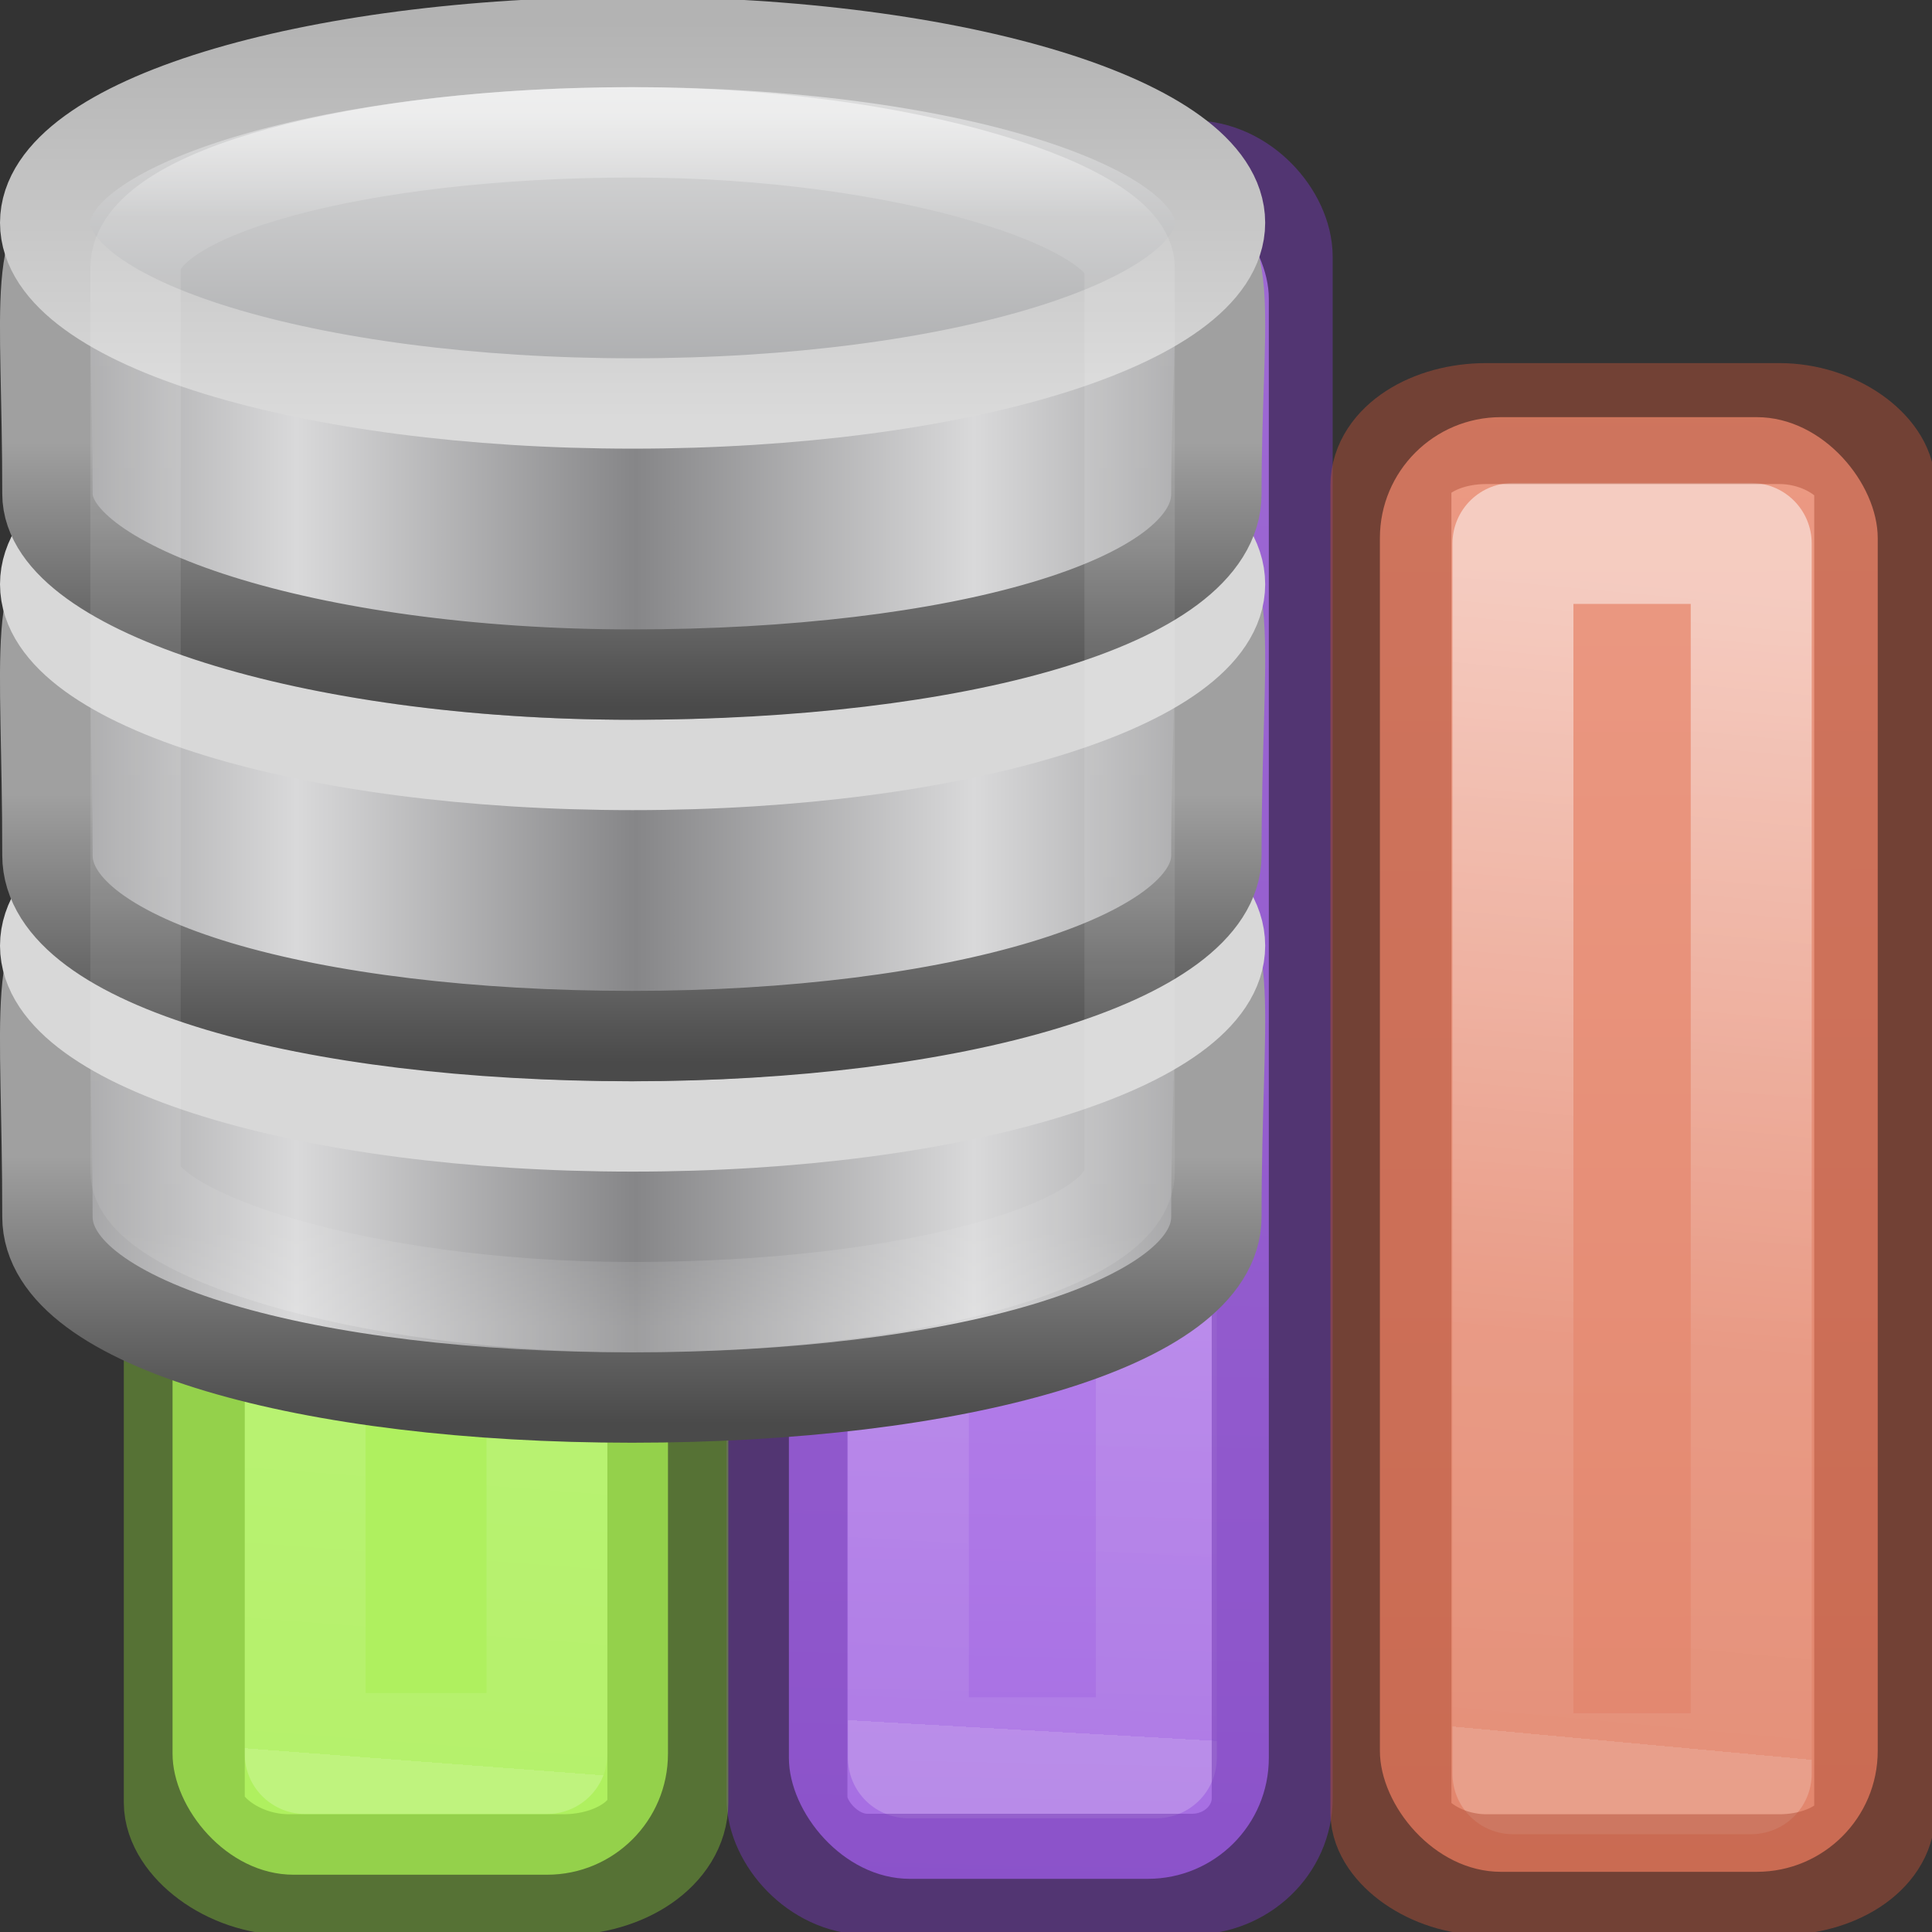 <svg height="16" viewBox="0 0 4.233 4.233" width="16" xmlns="http://www.w3.org/2000/svg" xmlns:xlink="http://www.w3.org/1999/xlink"><rect x="0" y="0" width="4.233" height="4.233" fill="#333333" stroke="none"/><linearGradient id="a" gradientUnits="userSpaceOnUse" x1="15.893" x2="15.608" y1="7.157" y2="21.532"><stop offset="0" stop-color="#cd9ef7"/><stop offset="1" stop-color="#a56de2"/></linearGradient><linearGradient id="b" gradientUnits="userSpaceOnUse" x1="14.704" x2="14.001" xlink:href="#c" y1="7.534" y2="20"/><linearGradient id="c"><stop offset="0" stop-color="#fff"/><stop offset=".654" stop-color="#fff" stop-opacity=".235"/><stop offset="1" stop-color="#fff" stop-opacity=".157"/><stop offset="1" stop-color="#fff" stop-opacity=".392"/></linearGradient><linearGradient id="d" gradientUnits="userSpaceOnUse" x1="13.561" x2="13.608" y1="-5.013" y2="21.532"><stop offset="0" stop-color="#f7b19e"/><stop offset="1" stop-color="#e2866d"/></linearGradient><linearGradient id="e" gradientUnits="userSpaceOnUse" x1="12.882" x2="12.001" xlink:href="#c" y1="10.505" y2="20"/><linearGradient id="f" gradientTransform="matrix(1.383 0 0 1.414 -11.892 21.51)" gradientUnits="userSpaceOnUse" x1="13.697" x2="13.3" y1="12.091" y2="29.436"><stop offset="0" stop-color="#aff05f"/><stop offset="1" stop-color="#68b723"/></linearGradient><linearGradient id="g" gradientUnits="userSpaceOnUse" x1="12.674" x2="12.002" xlink:href="#c" y1="11.124" y2="20.002"/><linearGradient id="h" gradientTransform="matrix(.258 0 0 .256 -18.787 32.336)" gradientUnits="userSpaceOnUse" spreadMethod="reflect" x1="103.95" x2="89.424" xlink:href="#i" y1="-7.666" y2="-7.666"/><linearGradient id="i"><stop offset="0" stop-color="#868688"/><stop offset="1" stop-color="#d9d9da"/></linearGradient><linearGradient id="j" gradientTransform="matrix(.563 0 0 .592 -44.99 15.484)" gradientUnits="userSpaceOnUse" x1="89.018" x2="89.018" xlink:href="#k" y1="22.537" y2="27.546"/><linearGradient id="k"><stop offset="0" stop-color="#a0a0a0"/><stop offset="1" stop-color="#4a4a4a"/></linearGradient><linearGradient id="l" gradientTransform="matrix(.258 0 0 .256 -18.787 28.336)" gradientUnits="userSpaceOnUse" spreadMethod="reflect" x1="103.95" x2="89.424" xlink:href="#i" y1="-7.666" y2="-7.666"/><linearGradient id="m" gradientTransform="matrix(.563 0 0 .592 -44.99 11.484)" gradientUnits="userSpaceOnUse" x1="89.018" x2="89.018" xlink:href="#k" y1="22.537" y2="27.546"/><linearGradient id="n" gradientTransform="matrix(.258 0 0 .252 -18.787 24.39)" gradientUnits="userSpaceOnUse" spreadMethod="reflect" x1="103.95" x2="89.424" xlink:href="#i" y1="-7.666" y2="-7.666"/><linearGradient id="o" gradientTransform="matrix(.563 0 0 .583 -44.99 7.8)" gradientUnits="userSpaceOnUse" x1="89.018" x2="89.018" xlink:href="#k" y1="22.537" y2="27.546"/><linearGradient id="p" gradientTransform="matrix(.259 0 0 .195 -18.915 21.137)" gradientUnits="userSpaceOnUse" spreadMethod="reflect" x1="102.308" x2="102.308" y1="-2.393" y2="-24.582"><stop offset="0" stop-color="#a5a6a8"/><stop offset="1" stop-color="#e8e8e8"/></linearGradient><linearGradient id="q" gradientTransform="matrix(.259 0 0 .195 -18.915 21.137)" gradientUnits="userSpaceOnUse" x1="109.956" x2="109.956" y1="-24.911" y2="-2.376"><stop offset="0" stop-color="#b3b3b3"/><stop offset="1" stop-color="#dadada"/></linearGradient><linearGradient id="r" gradientTransform="matrix(.314 0 0 .342 .457 15.618)" gradientUnits="userSpaceOnUse" x1="21.381" x2="21.381" y1="5.052" y2="44.137"><stop offset="0" stop-color="#fff"/><stop offset=".081" stop-color="#fff" stop-opacity=".235"/><stop offset=".923" stop-color="#fff" stop-opacity=".157"/><stop offset="1" stop-color="#fff" stop-opacity=".392"/></linearGradient><g transform="matrix(.265 0 0 .265 -2.913 -1.59)"><rect fill="url(#a)" height="14.065" rx="1" width="3.968" x="17.515" y="7.469"/><g fill="none" stroke-linecap="round" stroke-linejoin="round"><path d="m18.503 8.517h2.05v12.016h-2.05z" opacity=".5" stroke="url(#b)"/><rect height="14.001" opacity=".5" rx=".664" ry=".63" stroke="#7239b3" width="4.012" x="17.499" y="7.495"/></g></g><g transform="matrix(.265 0 0 .265 -.79 -1.59)"><rect fill="url(#d)" height="12.027" rx="1" width="4.116" x="14.39" y="9.449"/><g fill="none" stroke-linecap="round" stroke-linejoin="round"><path d="m15.49 10.493h1.97v10.172h-1.97z" opacity=".5" stroke="url(#e)"/><rect height="11.998" opacity=".5" rx=".79" ry=".513" stroke="#b35039" width="4" x="14.481" y="9.502"/></g></g><g transform="matrix(.265 0 0 .265 -4.234 -1.59)"><rect fill="url(#f)" height="7.941" rx="1" width="4.096" x="17.404" y="13.559"/><g fill="none" stroke-linecap="round" stroke-linejoin="round"><path d="m18.5 14.498h2v6h-2z" opacity=".5" stroke="url(#g)"/><rect height="7.97" opacity=".5" rx=".866" ry=".597" stroke="#7bb339" width="3.998" x="17.501" y="13.53"/></g></g><g transform="matrix(.198 0 0 .198 -.198 -3.175)"><path d="m14.46 29.5c0 1.2-2.898 2-6.467 2-3.57 0-6.468-.8-6.468-2 0-4.634-.79-3.195 6.468-3.25 7.424-.056 6.467-1.41 6.467 3.25z" fill="url(#h)" stroke="url(#j)"/><path d="m14.5 26.5c0 1.105-2.91 2-6.5 2s-6.5-.895-6.5-2 2.91-2 6.5-2 6.5.895 6.5 2z" fill="none" stroke="#d8d8d8"/><path d="m14.46 25.5c0 1.157-2.898 2-6.467 2-3.57 0-6.468-.8-6.468-2 0-4.634-.79-3.195 6.468-3.25 7.424-.056 6.467-1.41 6.467 3.25z" fill="url(#l)" stroke="url(#m)"/><path d="m14.5 22.5c0 1.105-2.91 2-6.5 2s-6.5-.895-6.5-2 2.91-2 6.5-2 6.5.895 6.5 2z" fill="none" stroke="#d8d8d8"/><path d="m14.46 21.5c0 1.218-2.898 2-6.467 2-3.57 0-6.468-.95-6.468-2 0-4.344-.79-3.046 6.468-3.1 7.424-.056 6.467-.83 6.467 3.1z" fill="url(#n)" stroke="url(#o)"/><path d="m14.5 18.5c0 1.105-2.91 2-6.5 2s-6.5-.895-6.5-2 2.91-2 6.5-2 6.5.895 6.5 2z" fill="url(#p)" stroke="url(#q)"/><rect fill="none" height="13" opacity=".5" rx="17.5" ry="1.5" stroke="url(#r)" width="11" x="2.5" y="17.5"/></g></svg>